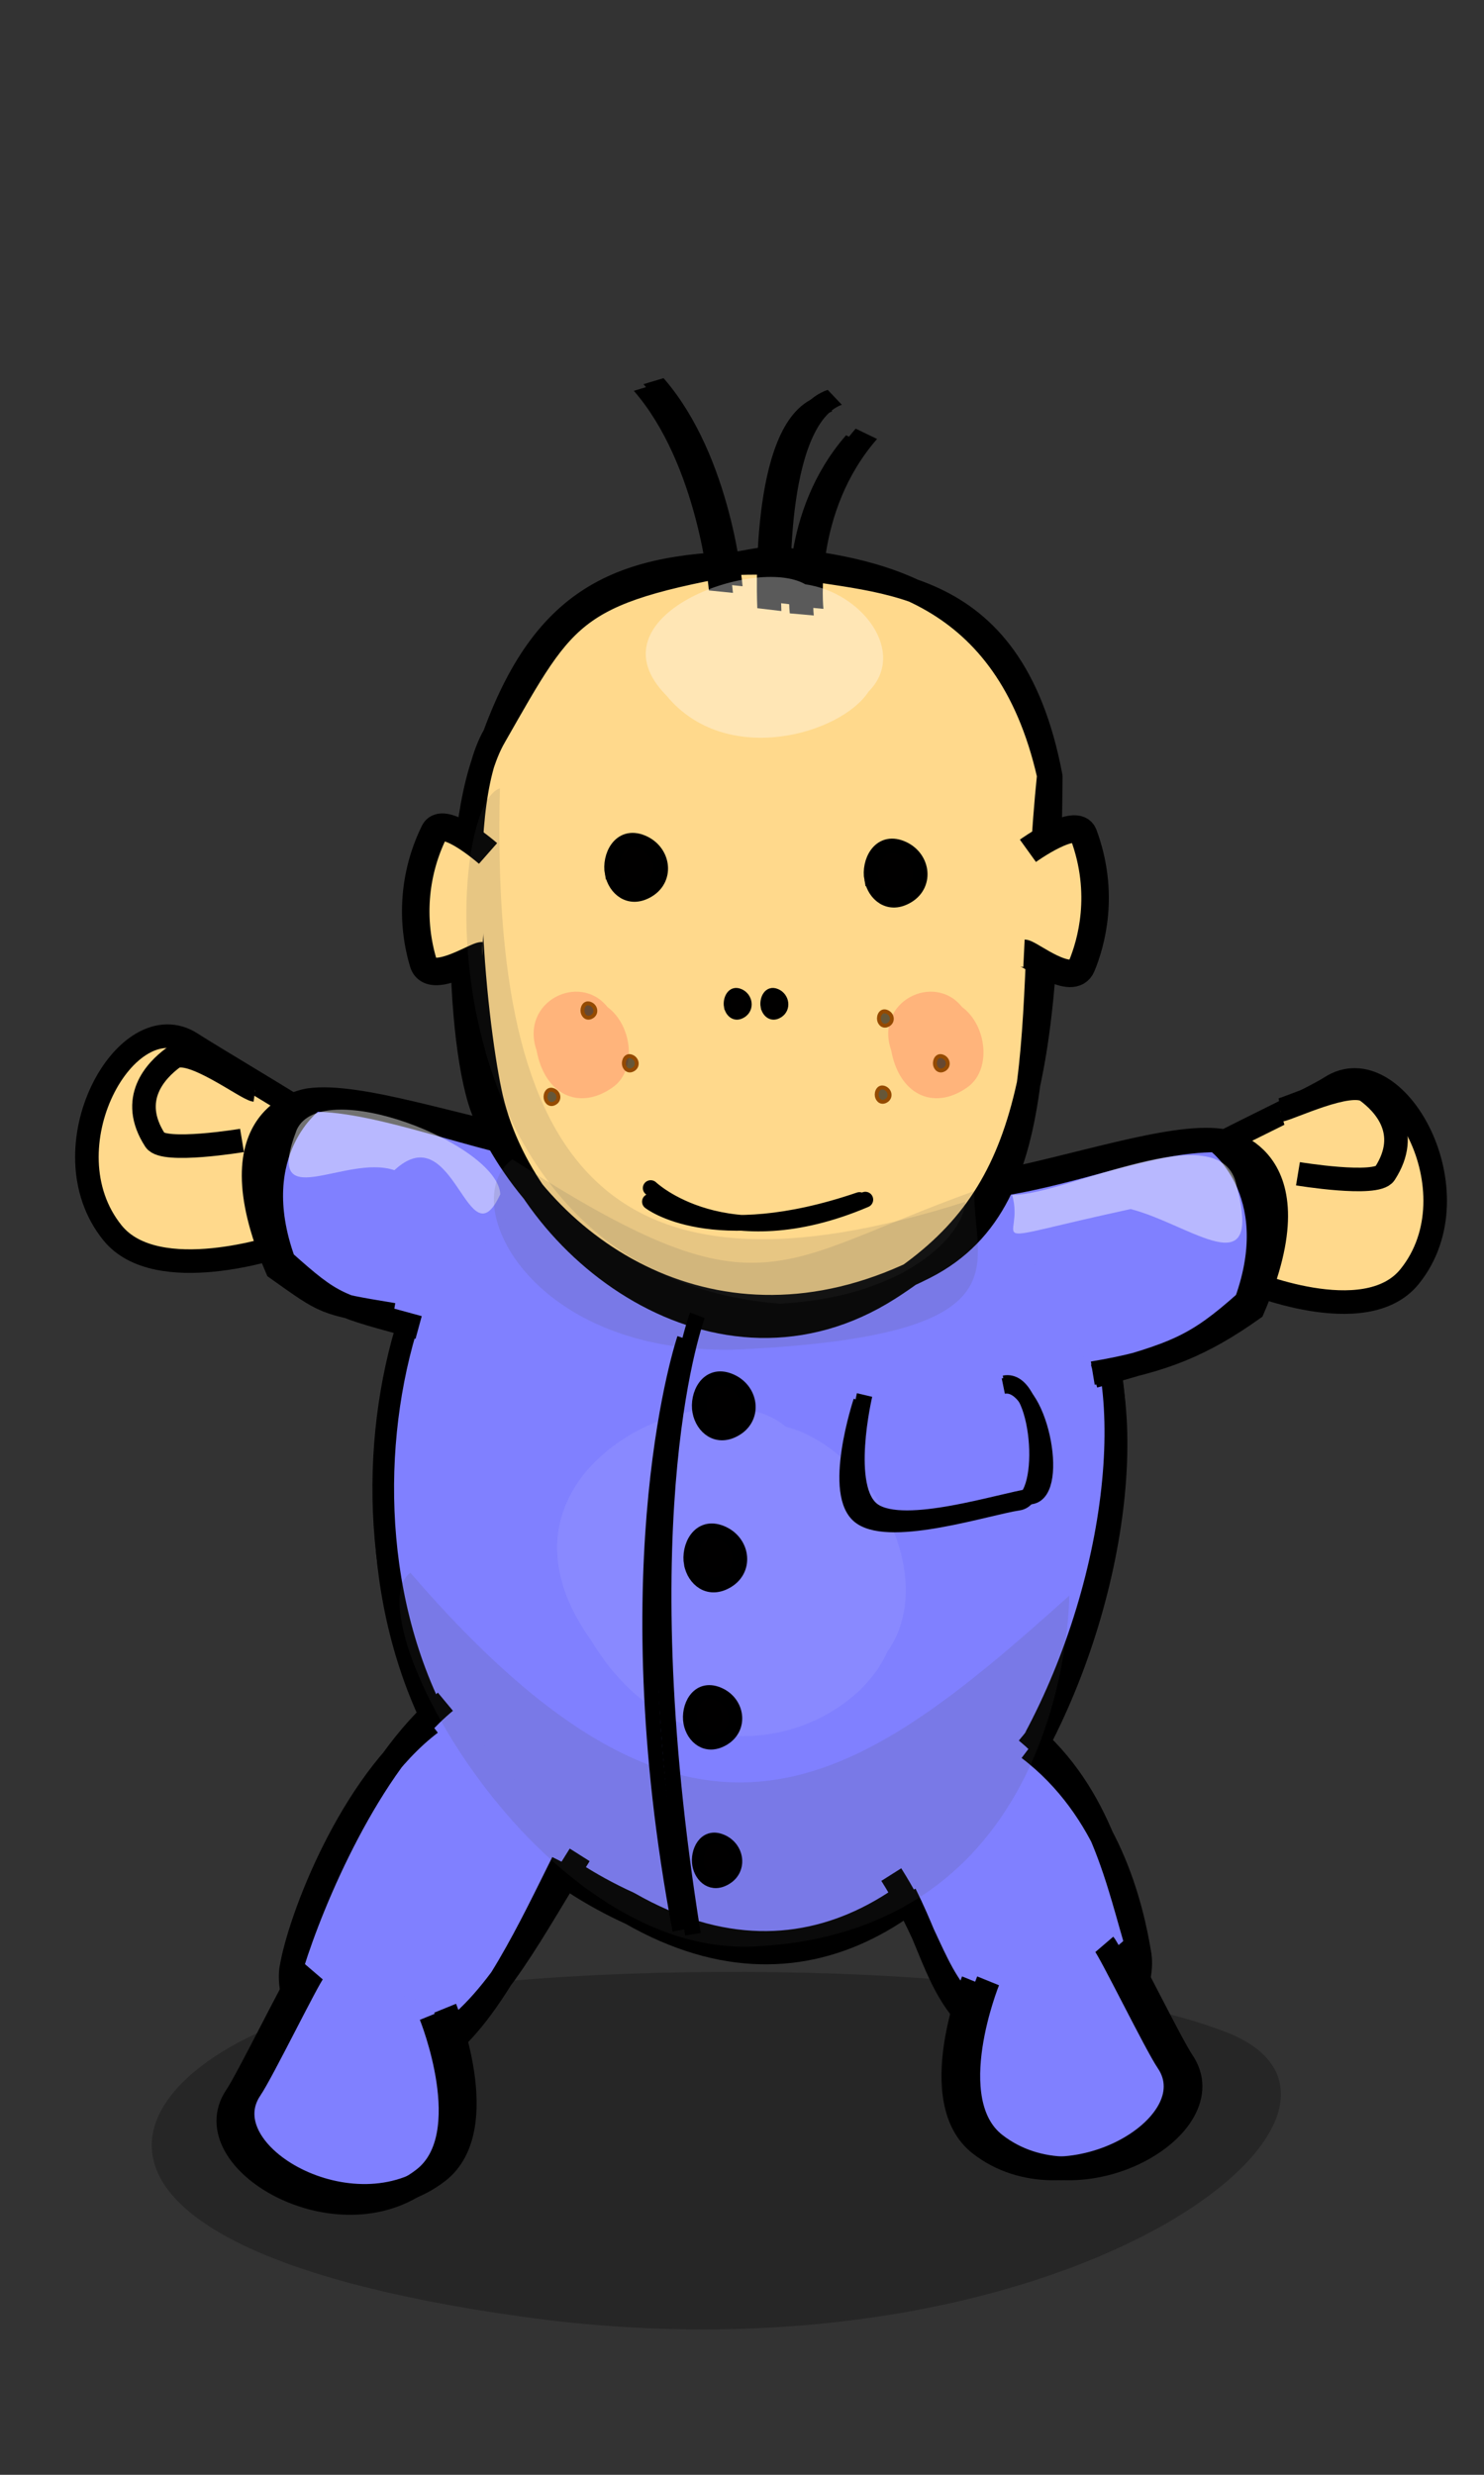 <!--Created with Inkscape (http://www.inkscape.org/)--><svg xmlns:dc="http://purl.org/dc/elements/1.1/" xmlns:cc="http://creativecommons.org/ns#" xmlns:rdf="http://www.w3.org/1999/02/22-rdf-syntax-ns#" xmlns="http://www.w3.org/2000/svg" xmlns:sodipodi="http://sodipodi.sourceforge.net/DTD/sodipodi-0.dtd" xmlns:inkscape="http://www.inkscape.org/namespaces/inkscape" width="120" height="200" sodipodi:version="0.32" inkscape:version="0.91 r13725" sodipodi:docname="19_bluebaby.svg" version="1.0"><rect width="100%" height="100%" fill="#333333" stroke="none"/><sodipodi:namedview pagecolor="#ffffff" bordercolor="#666666" borderopacity="1.0" inkscape:pageopacity="0.0" inkscape:pageshadow="2" inkscape:zoom="1.9052261" inkscape:cx="39.206258" inkscape:cy="115.8248" inkscape:document-units="px" inkscape:current-layer="layer1" inkscape:window-width="979" inkscape:window-height="821" inkscape:window-x="44" inkscape:window-y="0" width="120px" height="200px"/><g inkscape:label="Calque 1" inkscape:groupmode="layer"><path sodipodi:nodetypes="czzz" style="opacity:1;fill:#000;fill-opacity:.257;fill-rule:evenodd;stroke:none;stroke-width:5;stroke-linecap:round;stroke-linejoin:round;stroke-miterlimit:4;stroke-opacity:1" inkscape:export-xdpi="90" d="M29.609 161.57c-19.147 3.567-31.289 19.527 12.615 25.654 43.877 6.123 72.957-16.837 56.868-23.02-15.257-5.864-51.534-5.978-69.483-2.634z" inkscape:export-filename="/home/mat/Travaux/Inkscape/Gcompris/path3176.png" inkscape:export-ydpi="90"/><g style="fill:#8080ff;fill-opacity:1"><path style="fill:#8080ff;fill-opacity:1;fill-rule:evenodd;stroke:#000;stroke-width:2.755;stroke-linecap:round;stroke-linejoin:round;stroke-miterlimit:4;stroke-opacity:1" sodipodi:nodetypes="cccc" d="M421.179 862.45c-40.796-18.546-36.034-74.372-17.938-91.852 15.114-21.93 64.29-12.912 73.848 12.025 19.015 19.172-9.367 106.455-55.91 79.827z" transform="matrix(.635 0 0 .635 -216.462 -392.964)"/><path style="fill:#8080ff;fill-opacity:1;fill-rule:evenodd;stroke:#000;stroke-width:2.755;stroke-linecap:round;stroke-linejoin:round;stroke-miterlimit:4;stroke-opacity:1" sodipodi:nodetypes="cccc" d="M421.023 860.975c-40.796-18.546-36.034-74.371-17.938-91.852 15.114-21.93 64.29-12.912 73.848 12.025 19.015 19.173-9.367 106.456-55.91 79.827z" transform="matrix(.635 0 0 .635 -216.462 -392.964)"/></g><path sodipodi:nodetypes="cssc" style="fill:#ffd98c;fill-opacity:1;fill-rule:evenodd;stroke:#000;stroke-width:1.905;stroke-linecap:butt;stroke-linejoin:miter;stroke-miterlimit:4;stroke-dasharray:none;stroke-opacity:1" d="M22.666 100.683s-9.98 3.382-13.568-1.05c-5.517-6.816 1.152-18.716 6.401-15.289 1.404.917 8.622 5.189 9.203 5.669" inkscape:transform-center-y="-1.3610098" inkscape:transform-center-x="2.818842"/><path sodipodi:nodetypes="cssc" style="fill:#ffd98c;fill-opacity:1;fill-rule:evenodd;stroke:#000;stroke-width:1.905;stroke-linecap:butt;stroke-linejoin:miter;stroke-miterlimit:4;stroke-dasharray:none;stroke-opacity:1" d="M19.57 92.164s-6.335 1.05-7.027-.016c-2.168-3.347.086-5.652 1.431-6.653 1.346-1 5.916 2.494 6.662 2.6" inkscape:transform-center-y="-0.063560225" inkscape:transform-center-x="3.0634096"/><path sodipodi:nodetypes="cccccccc" style="fill:#8080ff;fill-opacity:1;fill-rule:nonzero;stroke:#000;stroke-width:1.905;stroke-linecap:butt;stroke-linejoin:miter;stroke-miterlimit:4;stroke-opacity:1" inkscape:export-xdpi="90" d="M43.6 92.351c-6.695-1.25-14.586-4.002-18.58-3.454 0 0-8.073.938-2.63 13.617 4.03 2.854 3.732 2.796 9.415 3.738m13.389-13.045c-6.705-1.035-14.337-4.298-19.824-4.316 0 0-5.683 4.015-2.427 13.036 4.085 3.644 4.277 3.544 10.909 5.354" inkscape:export-filename="/home/mat/Travaux/Inkscape/Gcompris/path3176.png" inkscape:export-ydpi="90"/><path style="fill:#fff;fill-opacity:.443;fill-rule:evenodd;stroke:none;stroke-width:3;stroke-linecap:round;stroke-linejoin:round;stroke-miterlimit:4;stroke-opacity:1" sodipodi:nodetypes="cccc" d="M31.893 94.569c4.876-4.515 5.927 7.656 8.562 1.94-.211-4.027-14.398-9.641-16.458-5.214-2.75 7.123 3.867 1.928 7.896 3.274z"/><path sodipodi:nodetypes="cssc" style="fill:#ffd98c;fill-opacity:1;fill-rule:evenodd;stroke:#000;stroke-width:1.905;stroke-linecap:butt;stroke-linejoin:miter;stroke-miterlimit:4;stroke-dasharray:none;stroke-opacity:1" d="M100.774 103.496s9.619 4.106 13.206-.326c5.517-6.815-1.152-18.716-6.401-15.289-1.404.917-8.984 4.465-9.565 4.945" inkscape:transform-center-y="-1.3610099" inkscape:transform-center-x="-2.8188405"/><path sodipodi:nodetypes="cccccccc" style="fill:#8080ff;fill-opacity:1;fill-rule:nonzero;stroke:#000;stroke-width:1.905;stroke-linecap:butt;stroke-linejoin:miter;stroke-miterlimit:4;stroke-opacity:1" inkscape:export-xdpi="90" d="M80.106 95.623c6.695-1.25 14.586-4.003 18.58-3.455 0 0 8.073.938 2.629 13.617-4.028 2.855-7.267 4.244-12.95 5.186m-7.682-15.216c6.705-1.035 12.166-3.574 17.652-3.592 0 0 5.684 4.015 2.428 13.036-4.086 3.643-5.662 4.205-12.294 6.015" inkscape:export-filename="/home/mat/Travaux/Inkscape/Gcompris/path3176.png" inkscape:export-ydpi="90"/><path sodipodi:nodetypes="cssccccssccc" style="fill:#ffd98c;fill-opacity:1;fill-rule:nonzero;stroke:#000;stroke-width:1.905;stroke-linecap:round;stroke-linejoin:round;stroke-miterlimit:4;stroke-opacity:1" inkscape:export-xdpi="90" d="M39.985 59.406c-3.575 6.136-1.427 24.301-.253 29.335 2.871 12.306 18.387 24.177 32.15 15.408 11.18-7.123 12.848-16.42 13.088-41.384C81.773 45.741 70.48 47.28 62.663 45.497c-11.86-.193-18.36 2.171-22.678 13.909zm-.003.143c-3.575 6.136-3.151 25.265-.771 30.54 5.197 11.519 19.435 20.581 35.602 12.315 10.945-5.595 8.066-21.043 9.994-39.734-3.413-15.022-14.028-16.752-22.589-17.592-15.987 2.708-16.255 4.012-22.236 14.47z" inkscape:export-filename="/home/mat/Travaux/Inkscape/Gcompris/path3176.png" inkscape:export-ydpi="90"/><path sodipodi:nodetypes="cccccccc" style="fill:#8080ff;fill-opacity:1;fill-rule:nonzero;stroke:#000;stroke-width:1.905;stroke-linecap:butt;stroke-linejoin:miter;stroke-miterlimit:4;stroke-opacity:1" inkscape:export-xdpi="90" d="M83.183 141.311c6.49 4.927 8.33 12.703 8.977 16.682 0 0 1.47 7.993-12.247 6.506-3.91-3.014-4.164-6.286-6.732-11.443m9.813-13.128c6.173 5.125 7.442 12.488 9.069 17.728 0 0-2.172 6.61-11.751 6.144-4.682-2.838-4.565-6.496-8.24-12.306" inkscape:export-filename="/home/mat/Travaux/Inkscape/Gcompris/path3176.png" inkscape:export-ydpi="90" inkscape:transform-center-y="3.5808939" inkscape:transform-center-x="-2.2167447"/><path sodipodi:nodetypes="cccccccc" style="fill:#8080ff;fill-opacity:1;fill-rule:nonzero;stroke:#000;stroke-width:1.905;stroke-linecap:butt;stroke-linejoin:miter;stroke-miterlimit:4;stroke-opacity:1" inkscape:export-xdpi="90" d="M34.827 139.27c-6.49 4.927-10.632 15.857-11.28 19.836 0 0-1.47 7.993 12.248 6.507 3.91-3.015 7.148-9.953 9.716-15.11m-9.495-12.979c-6.173 5.126-10.745 16.005-12.371 21.245 0 0 2.172 6.61 11.75 6.144 4.682-2.838 7.805-9.203 11.48-15.013" inkscape:export-filename="/home/mat/Travaux/Inkscape/Gcompris/path3176.png" inkscape:export-ydpi="90" inkscape:transform-center-y="3.5808958" inkscape:transform-center-x="2.2167412"/><path sodipodi:nodetypes="cccc" style="fill:#fff;fill-opacity:.439;fill-rule:evenodd;stroke:none;stroke-width:3;stroke-linecap:round;stroke-linejoin:round;stroke-miterlimit:4;stroke-opacity:1" inkscape:export-xdpi="90" d="M91.427 97.71c4.877 1.258 10.739 6.373 8.562-1.909-1.173-5.952-13.838.829-18.143.765 1.099 3.915-3.429 3.968 9.581 1.144z" inkscape:export-filename="/home/mat/Travaux/Inkscape/Gcompris/path3176.png" inkscape:export-ydpi="90"/><path style="fill:none;fill-opacity:.75;fill-rule:evenodd;stroke:#000;stroke-width:1.27;stroke-linecap:round;stroke-linejoin:round;stroke-miterlimit:4;stroke-opacity:1" sodipodi:nodetypes="cccc" d="M52.554 97.112s5.001 3.942 16.944-.135m-16.88-.963s6.012 5.768 17.355.934"/><path style="fill:#010000;fill-opacity:1;fill-rule:evenodd;stroke:#000;stroke-width:1.19;stroke-linecap:butt;stroke-linejoin:miter;stroke-miterlimit:4;stroke-dasharray:none;stroke-opacity:1" sodipodi:nodetypes="czzz" d="M49.5 70.557c-.251-1.324.618-3.222 2.417-2.491 1.726.701 2.065 2.893.515 3.857-1.512.94-2.695-.12-2.931-1.366z"/><path style="fill:#010000;fill-opacity:1;fill-rule:evenodd;stroke:#000;stroke-width:1.19;stroke-linecap:butt;stroke-linejoin:miter;stroke-miterlimit:4;stroke-dasharray:none;stroke-opacity:1" sodipodi:nodetypes="czzz" d="M70.482 71.021c-.252-1.323.618-3.222 2.417-2.49 1.726.7 2.065 2.892.514 3.856-1.511.94-2.694-.12-2.93-1.366z"/><g style="fill:#4c4c4d;fill-opacity:.135;stroke:none;stroke-opacity:1"><path style="fill:#4c4c4d;fill-opacity:.135;fill-rule:evenodd;stroke-width:3;stroke-linecap:round;stroke-linejoin:round;stroke-miterlimit:4" sodipodi:nodetypes="cccc" d="M64.361 146.469c-48.356 9.906-46.686 136.36-44.755 171.788 32.479-95.183 57.225-151.926 117.689 5.45 9.139-20.825-34.359-186.423-72.934-177.238z" transform="matrix(-.454 -.008 .028 -.167 86.453 182.26)"/></g><path sodipodi:nodetypes="cssc" style="fill:#ffd98c;fill-opacity:1;fill-rule:evenodd;stroke:#000;stroke-width:1.905;stroke-linecap:butt;stroke-linejoin:miter;stroke-miterlimit:4;stroke-dasharray:none;stroke-opacity:1" d="M104.956 94.857s6.335 1.05 7.026-.017c2.168-3.347-.085-5.652-1.431-6.652-1.346-1.001-6.277 1.407-7.023 1.514" inkscape:transform-center-y="-0.063560281" inkscape:transform-center-x="-3.0634068"/><path style="fill:none;fill-opacity:.75;fill-rule:evenodd;stroke:#000;stroke-width:3;stroke-linecap:butt;stroke-linejoin:miter;stroke-miterlimit:4;stroke-opacity:1" d="M391.94 210.905s23.633-1.66 36.06-10.101" sodipodi:nodetypes="cc" transform="matrix(.009 -.43 .649 .096 -81.33 195.567)"/><path style="fill:none;fill-opacity:.75;fill-rule:evenodd;stroke:#000;stroke-width:3;stroke-linecap:butt;stroke-linejoin:miter;stroke-miterlimit:4;stroke-opacity:1" d="M389.919 216.966S424 215.362 430 223.362" transform="matrix(.009 -.43 .649 .096 -81.33 195.567)"/><path style="fill:none;fill-opacity:.75;fill-rule:evenodd;stroke:#000;stroke-width:3;stroke-linecap:butt;stroke-linejoin:miter;stroke-miterlimit:4;stroke-opacity:1" d="M389.919 221.007s18.122-1.625 34.122 6.375" sodipodi:nodetypes="cc" transform="matrix(.009 -.43 .649 .096 -81.33 195.567)"/><path style="fill:none;fill-opacity:.75;fill-rule:evenodd;stroke:#000;stroke-width:3;stroke-linecap:butt;stroke-linejoin:miter;stroke-miterlimit:4;stroke-opacity:1" d="M391.94 210.905s23.633-1.66 36.06-10.101" sodipodi:nodetypes="cc" transform="matrix(.009 -.43 .649 .096 -82.109 196.103)"/><path style="fill:none;fill-opacity:.75;fill-rule:evenodd;stroke:#000;stroke-width:3;stroke-linecap:butt;stroke-linejoin:miter;stroke-miterlimit:4;stroke-opacity:1" d="M389.919 216.966S424 215.362 430 223.362" transform="matrix(.009 -.43 .649 .096 -82.109 196.103)"/><path style="fill:none;fill-opacity:.75;fill-rule:evenodd;stroke:#000;stroke-width:3;stroke-linecap:butt;stroke-linejoin:miter;stroke-miterlimit:4;stroke-opacity:1" d="M389.919 221.007s18.122-1.625 34.122 6.375" sodipodi:nodetypes="cc" transform="matrix(.009 -.43 .649 .096 -82.109 196.103)"/><path style="fill:#010000;fill-opacity:1;fill-rule:evenodd;stroke:#000;stroke-width:.535;stroke-linecap:butt;stroke-linejoin:miter;stroke-miterlimit:4;stroke-dasharray:none;stroke-opacity:1" sodipodi:nodetypes="czzz" d="M58.806 81.337c-.11-.613.27-1.493 1.052-1.154.752.325.9 1.34.224 1.787-.658.436-1.172-.056-1.276-.633z"/><path style="fill:#010000;fill-opacity:1;fill-rule:evenodd;stroke:#000;stroke-width:.535;stroke-linecap:butt;stroke-linejoin:miter;stroke-miterlimit:4;stroke-dasharray:none;stroke-opacity:1" sodipodi:nodetypes="czzz" d="M61.771 81.337c-.11-.613.269-1.493 1.052-1.154.751.325.9 1.34.224 1.787-.658.436-1.173-.056-1.276-.633z"/><path style="fill:#ffd98c;fill-opacity:1;fill-rule:evenodd;stroke:#000;stroke-width:2.223;stroke-linecap:butt;stroke-linejoin:miter;stroke-miterlimit:4;stroke-dasharray:none;stroke-opacity:1" sodipodi:nodetypes="cssc" inkscape:transform-center-x="-3.8361868" d="M83.12 68.757s3.934-2.835 4.5-1.309c1.777 4.788.6 8.796-.145 10.606-.746 1.81-4.183-.994-4.673-1.018"/><path sodipodi:nodetypes="cssc" style="fill:#ffd98c;fill-opacity:1;fill-rule:evenodd;stroke:#000;stroke-width:2.223;stroke-linecap:butt;stroke-linejoin:miter;stroke-miterlimit:4;stroke-dasharray:none;stroke-opacity:1" d="M39.464 68.972s-3.64-3.204-4.353-1.739a14.521 14.521 0 0 0-.885 10.57c.566 1.874 4.26-.584 4.75-.56" inkscape:transform-center-y="-0.47176069" inkscape:transform-center-x="3.7995031"/><path sodipodi:nodetypes="cssc" style="fill:#8080ff;fill-opacity:1;fill-rule:evenodd;stroke:#000;stroke-width:1.905;stroke-linecap:butt;stroke-linejoin:miter;stroke-miterlimit:4;stroke-dasharray:none;stroke-opacity:1" d="M79.9 160.081s-3.934 9.69.56 13.199c6.913 5.395 18.693-1.484 15.174-6.671-.942-1.388-4.623-8.903-5.114-9.476" inkscape:transform-center-y="-20.388294" inkscape:transform-center-x="-15.921505"/><path sodipodi:nodetypes="cssc" style="fill:#8080ff;fill-opacity:1;fill-rule:evenodd;stroke:#000;stroke-width:1.905;stroke-linecap:butt;stroke-linejoin:miter;stroke-miterlimit:4;stroke-dasharray:none;stroke-opacity:1" d="M35.995 162.293s3.935 9.69-.56 13.198c-6.912 5.396-18.692-1.483-15.173-6.67.942-1.388 4.623-8.904 5.114-9.476" inkscape:transform-center-y="-20.388292" inkscape:transform-center-x="15.921506"/><path sodipodi:nodetypes="cssc" style="fill:none;fill-opacity:1;fill-rule:evenodd;stroke:#000;stroke-width:1.905;stroke-linecap:butt;stroke-linejoin:miter;stroke-miterlimit:4;stroke-dasharray:none;stroke-opacity:1" d="M34.834 162.873s3.935 9.69-.56 13.198c-6.911 5.396-18.692-1.483-15.173-6.67.942-1.388 4.623-8.904 5.114-9.476" inkscape:transform-center-y="-20.388293" inkscape:transform-center-x="15.921506"/><path sodipodi:nodetypes="cssc" style="fill:none;fill-opacity:1;fill-rule:evenodd;stroke:#000;stroke-width:1.905;stroke-linecap:butt;stroke-linejoin:miter;stroke-miterlimit:4;stroke-dasharray:none;stroke-opacity:1" d="M78.678 160.081s-3.935 9.69.56 13.199c6.912 5.395 18.692-1.484 15.173-6.671-.942-1.388-4.623-8.903-5.114-9.476" inkscape:transform-center-y="-20.388294" inkscape:transform-center-x="-15.921505"/><path style="fill:#fff;fill-opacity:.073;fill-rule:evenodd;stroke:none;stroke-width:3;stroke-linecap:round;stroke-linejoin:round;stroke-miterlimit:4;stroke-opacity:1" d="M47.784 132.55c7.465 12.365 20.912 7.827 23.948.97 4.345-6.118-1.353-16.426-8.186-18.224-6.08-5.201-25.63 3.438-15.762 17.254z" sodipodi:nodetypes="cccc"/><g style="fill:#4c4c4d;fill-opacity:.135;stroke:none;stroke-opacity:1"><path style="fill:#4c4c4d;fill-opacity:.135;fill-rule:evenodd;stroke-width:3;stroke-linecap:round;stroke-linejoin:round;stroke-miterlimit:4" sodipodi:nodetypes="cccc" d="M74.31 191.616c-48.357 9.906-36.49 42.536-34.56 77.963 33.679-36.612 33.904-64.021 82.957 11.36 9.14-20.823-9.823-98.508-48.398-89.323z" transform="matrix(-.454 -.008 .028 -.167 89.282 141.591)"/></g><path inkscape:transform-center-y="6.4976022" style="fill:#fff;fill-opacity:.352;fill-rule:evenodd;stroke:none;stroke-width:3;stroke-linecap:round;stroke-linejoin:round;stroke-miterlimit:4;stroke-opacity:1" d="M53.895 56.218c4.777 5.814 14.088 3.135 16.343-.331 3.131-3.148-.492-8.013-5.115-8.665-4.019-2.347-17.609 2.55-11.228 8.996z" sodipodi:nodetypes="cccc"/><g style="fill:#4c4c4d;fill-opacity:.135;stroke:none;stroke-opacity:1"><path style="fill:#4c4c4d;fill-opacity:.135;fill-rule:evenodd;stroke-width:3;stroke-linecap:round;stroke-linejoin:round;stroke-miterlimit:4" sodipodi:nodetypes="cccc" d="M64.361 146.469c-22.108 8.72-27.997 76.958-26.066 112.385 56.007-126.522 86.709 34.068 110.466 447.084 9.14-20.824-18.425-530.407-84.4-559.47z" transform="matrix(-.454 -.003 .028 -.074 88.196 116.395)"/></g><path style="fill:#ffa474;fill-opacity:.691;fill-rule:evenodd;stroke:none;stroke-width:3;stroke-linecap:round;stroke-linejoin:round;stroke-miterlimit:4;stroke-opacity:1" d="M43.386 84.871c.648 3.58 3.403 4.893 6.076 3.06 2.078-1.353 1.71-5.038-.344-6.552-2.256-2.833-7.086-.44-5.732 3.492z" sodipodi:nodetypes="cccc"/><path style="fill:#ffa474;fill-opacity:.691;fill-rule:evenodd;stroke:none;stroke-width:3;stroke-linecap:round;stroke-linejoin:round;stroke-miterlimit:4;stroke-opacity:1" d="M72.06 84.871c.649 3.58 3.403 4.893 6.077 3.06 2.078-1.353 1.71-5.038-.345-6.552-2.256-2.833-7.085-.44-5.732 3.492z" sodipodi:nodetypes="cccc"/><path style="fill:#010000;fill-opacity:.6;fill-rule:evenodd;stroke:#944a00;stroke-width:.315;stroke-linecap:butt;stroke-linejoin:miter;stroke-miterlimit:4;stroke-dasharray:none;stroke-opacity:1" sodipodi:nodetypes="czzz" d="M47.109 81.788c-.066-.351.162-.856.635-.662.453.187.542.77.135 1.025-.397.25-.708-.032-.77-.363z"/><path style="fill:#010000;fill-opacity:.6;fill-rule:evenodd;stroke:#944a00;stroke-width:.315;stroke-linecap:butt;stroke-linejoin:miter;stroke-miterlimit:4;stroke-dasharray:none;stroke-opacity:1" sodipodi:nodetypes="czzz" d="M50.456 86.052c-.066-.351.162-.856.635-.662.454.187.543.769.135 1.025-.397.25-.708-.032-.77-.363z"/><path style="fill:#010000;fill-opacity:.6;fill-rule:evenodd;stroke:#944a00;stroke-width:.315;stroke-linecap:butt;stroke-linejoin:miter;stroke-miterlimit:4;stroke-dasharray:none;stroke-opacity:1" sodipodi:nodetypes="czzz" d="M44.123 88.766c-.066-.351.163-.856.635-.662.454.187.543.77.135 1.025-.397.25-.707-.032-.77-.363z"/><path style="fill:#010000;fill-opacity:.6;fill-rule:evenodd;stroke:#944a00;stroke-width:.315;stroke-linecap:butt;stroke-linejoin:miter;stroke-miterlimit:4;stroke-dasharray:none;stroke-opacity:1" sodipodi:nodetypes="czzz" d="M71.083 82.433c-.066-.351.163-.856.635-.661.454.186.543.768.135 1.024-.397.25-.707-.032-.77-.363z"/><path style="fill:#010000;fill-opacity:.6;fill-rule:evenodd;stroke:#944a00;stroke-width:.315;stroke-linecap:butt;stroke-linejoin:miter;stroke-miterlimit:4;stroke-dasharray:none;stroke-opacity:1" sodipodi:nodetypes="czzz" d="M75.607 86.052c-.066-.351.162-.856.635-.662.453.187.542.769.135 1.025-.397.25-.708-.032-.77-.363z"/><path style="fill:#010000;fill-opacity:.6;fill-rule:evenodd;stroke:#944a00;stroke-width:.315;stroke-linecap:butt;stroke-linejoin:miter;stroke-miterlimit:4;stroke-dasharray:none;stroke-opacity:1" sodipodi:nodetypes="czzz" d="M70.902 88.585c-.066-.351.163-.856.635-.662.454.187.543.77.135 1.025-.397.25-.707-.032-.77-.363z"/><path style="fill:none;fill-opacity:.75;fill-rule:evenodd;stroke:#000;stroke-width:1.27;stroke-linecap:butt;stroke-linejoin:miter;stroke-miterlimit:4;stroke-dasharray:none;stroke-opacity:1" sodipodi:nodetypes="cc" d="M56.394 106.3s-5.905 15.5-.362 50.015"/><path style="fill:none;fill-opacity:.75;fill-rule:evenodd;stroke:#000;stroke-width:1.199;stroke-linecap:butt;stroke-linejoin:miter;stroke-miterlimit:4;stroke-dasharray:none;stroke-opacity:1" sodipodi:nodetypes="cc" d="M55.348 108.17s-6.057 17.813-.371 47.818"/><path style="fill:#010000;fill-opacity:1;fill-rule:evenodd;stroke:#000;stroke-width:1.19;stroke-linecap:butt;stroke-linejoin:miter;stroke-miterlimit:4;stroke-dasharray:none;stroke-opacity:1" sodipodi:nodetypes="czzz" d="M56.586 114.077c-.252-1.324.618-3.222 2.416-2.491 1.726.701 2.065 2.893.515 3.857-1.512.94-2.694-.12-2.931-1.366z"/><path style="fill:#010000;fill-opacity:1;fill-rule:evenodd;stroke:#000;stroke-width:1.19;stroke-linecap:butt;stroke-linejoin:miter;stroke-miterlimit:4;stroke-dasharray:none;stroke-opacity:1" sodipodi:nodetypes="czzz" d="M55.901 126.367c-.251-1.324.618-3.222 2.417-2.491 1.726.701 2.065 2.892.515 3.857-1.512.94-2.695-.12-2.932-1.366z"/><path style="fill:#010000;fill-opacity:1;fill-rule:evenodd;stroke:#000;stroke-width:1.11;stroke-linecap:butt;stroke-linejoin:miter;stroke-miterlimit:4;stroke-dasharray:none;stroke-opacity:1" sodipodi:nodetypes="czzz" d="M55.819 139.22c-.234-1.239.574-3.016 2.245-2.331 1.603.656 1.918 2.706.478 3.609-1.404.88-2.503-.113-2.723-1.279z"/><path style="fill:#010000;fill-opacity:1;fill-rule:evenodd;stroke:#000;stroke-width:.949;stroke-linecap:butt;stroke-linejoin:miter;stroke-miterlimit:4;stroke-dasharray:none;stroke-opacity:1" sodipodi:nodetypes="czzz" d="M56.456 150.718c-.198-1.068.486-2.6 1.902-2.01 1.359.566 1.626 2.335.405 3.113-1.19.76-2.12-.097-2.307-1.103z"/><path style="fill:none;fill-opacity:.75;fill-rule:evenodd;stroke:#000;stroke-width:1.27;stroke-linecap:butt;stroke-linejoin:miter;stroke-miterlimit:4;stroke-dasharray:none;stroke-opacity:1" sodipodi:nodetypes="cssc" d="M69.91 112.737s-1.809 7.638.725 9.364c2.533 1.725 10.276-.808 12.737-1.17 2.461-.362.652-9.511-2.243-8.917"/><path style="fill:none;fill-opacity:.75;fill-rule:evenodd;stroke:#000;stroke-width:1.27;stroke-linecap:butt;stroke-linejoin:miter;stroke-miterlimit:4;stroke-dasharray:none;stroke-opacity:1" sodipodi:nodetypes="cssc" d="M69.635 113.239s-2.533 7.638 0 9.363c2.533 1.725 10.276-.808 12.738-1.17 2.46-.362 1.737-10.234-1.158-9.64"/></g></svg>